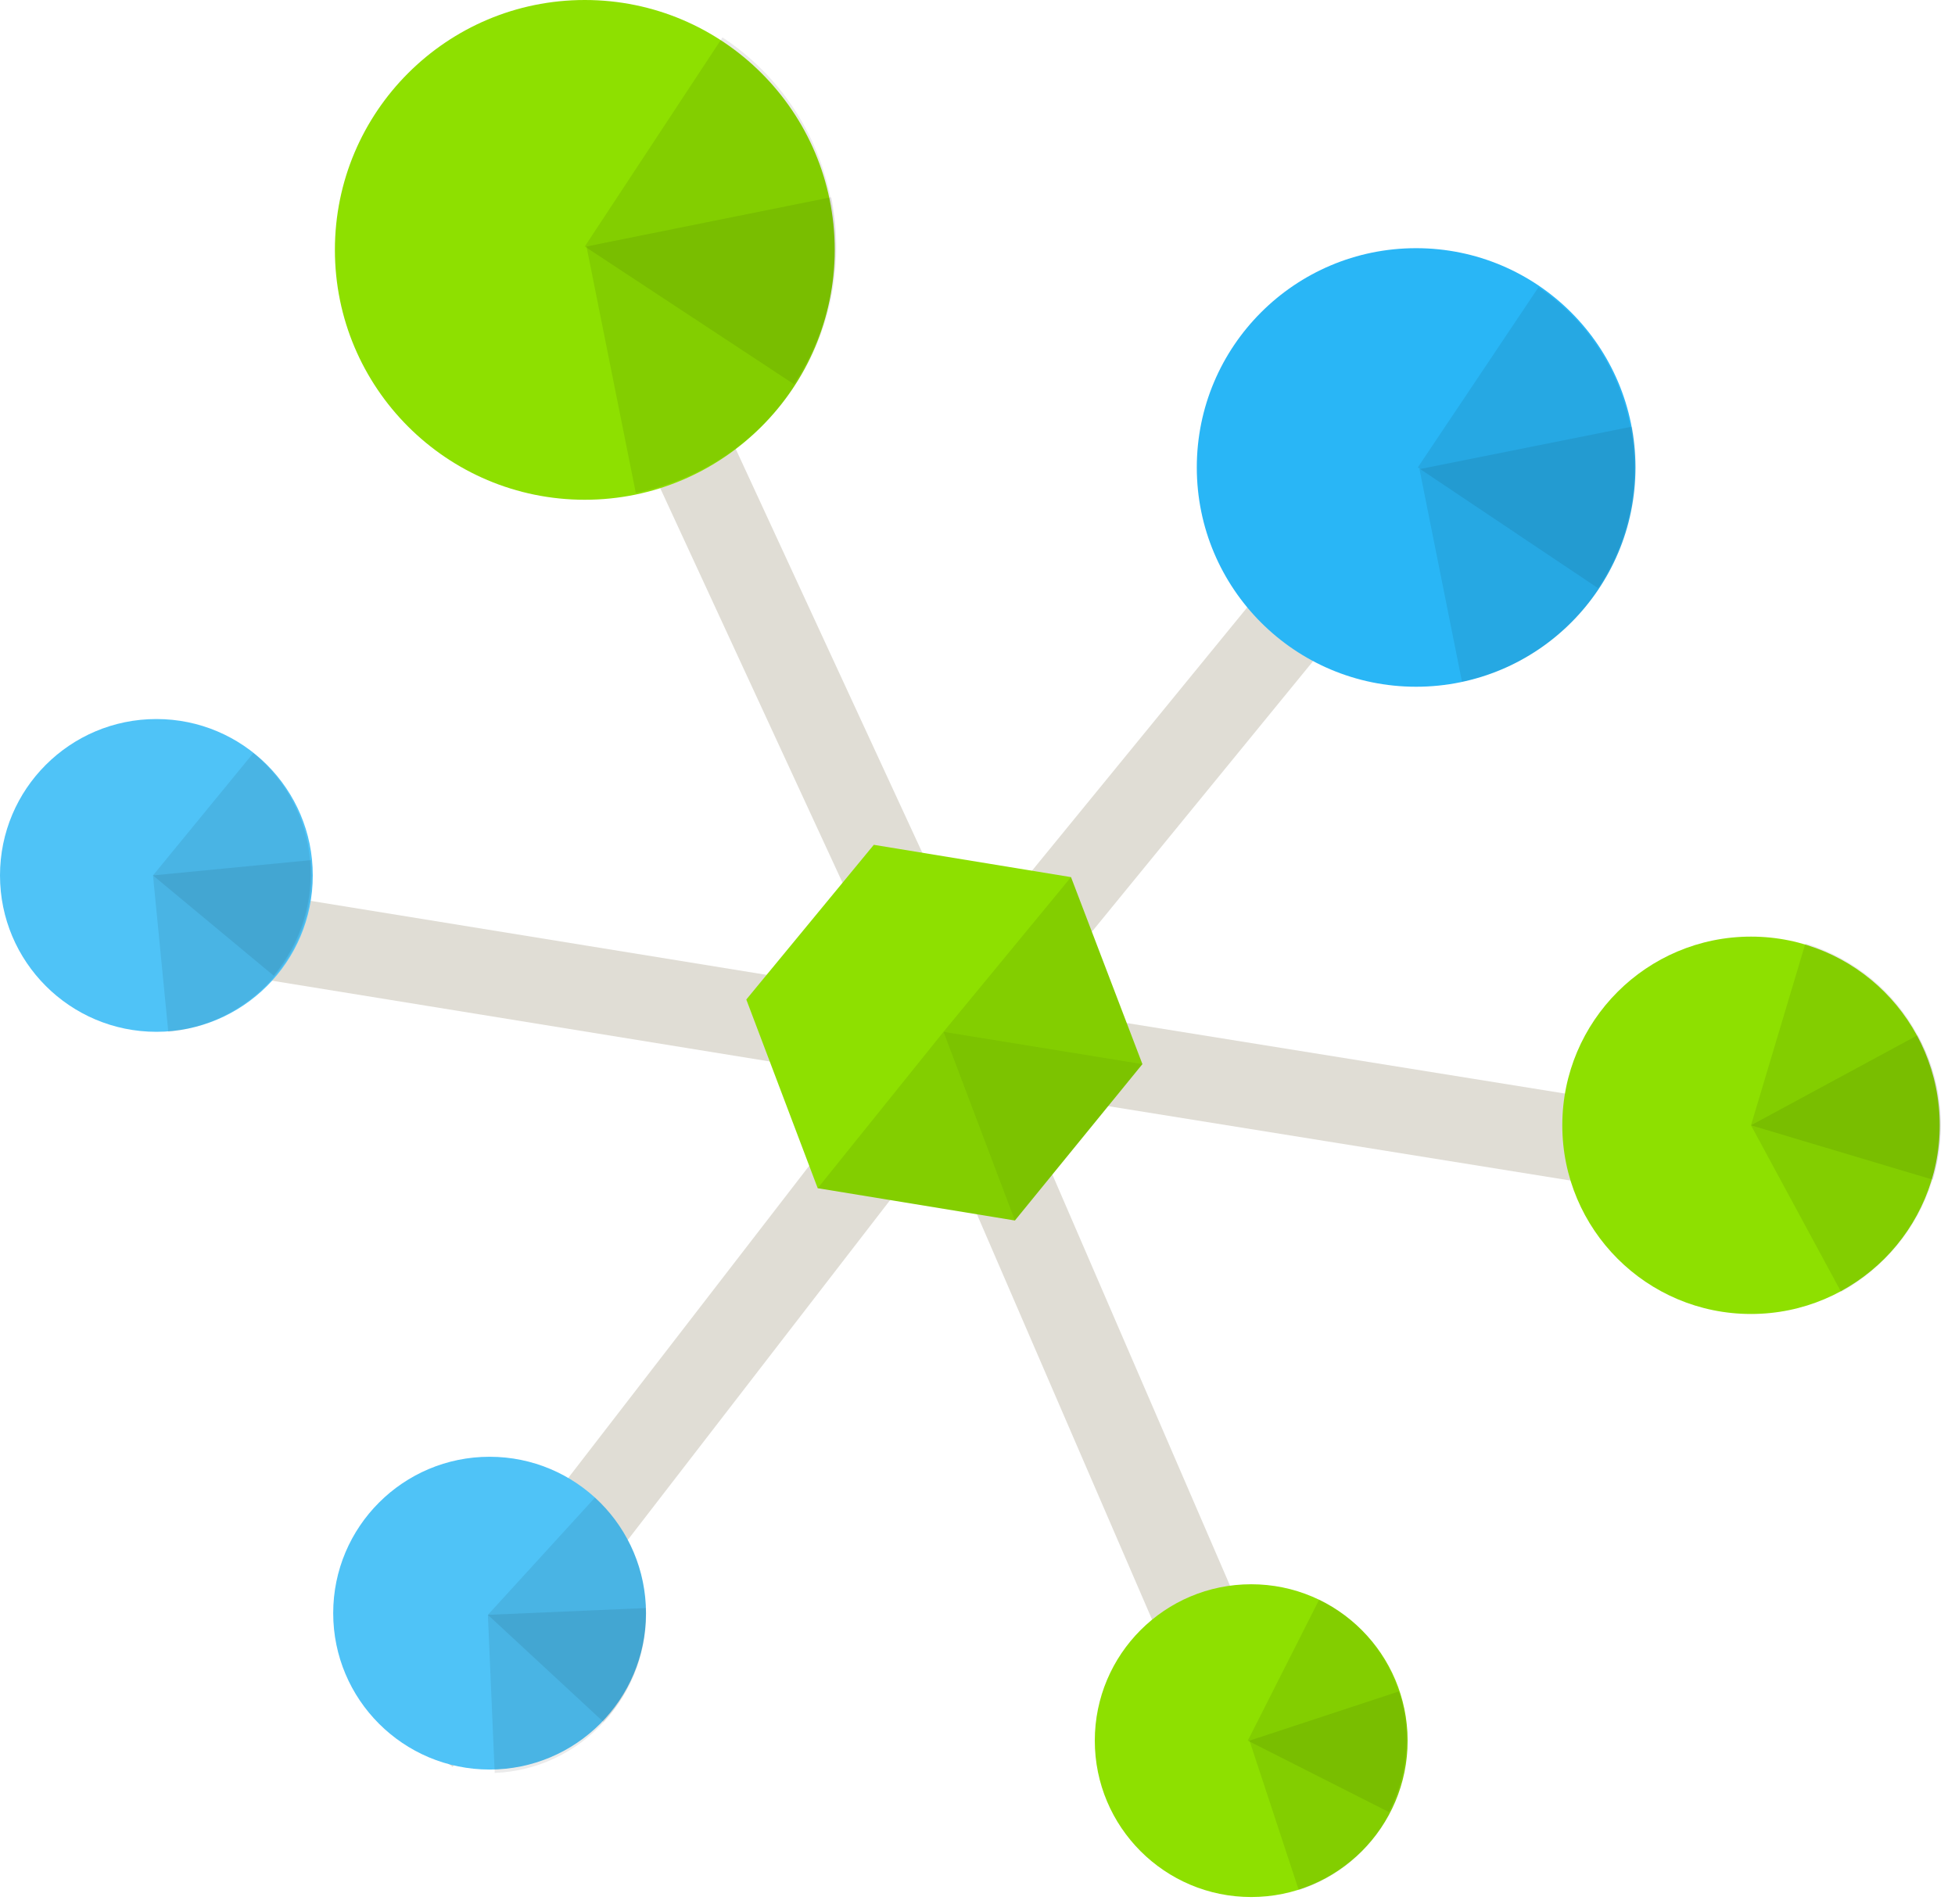 <?xml version="1.0" encoding="UTF-8" standalone="no"?>
<svg width="115px" height="112px" viewBox="0 0 115 112" version="1.1" xmlns="http://www.w3.org/2000/svg" xmlns:xlink="http://www.w3.org/1999/xlink" xmlns:sketch="http://www.bohemiancoding.com/sketch/ns">
    <!-- Generator: Sketch 3.4 (15588) - http://www.bohemiancoding.com/sketch -->
    <title>slide-1-map</title>
    <desc>Created with Sketch.</desc>
    <defs></defs>
    <g id="Page-1" stroke="none" stroke-width="1" fill="none" fill-rule="evenodd" sketch:type="MSPage">
        <g id="slide-1-map" sketch:type="MSLayerGroup">
            <g id="Group" sketch:type="MSShapeGroup">
                <g id="Line-Copy-2_35_" transform="translate(22, 59)" fill="#E0DDD5">
                    <rect id="Rectangle-path" transform="translate(18.777, 22.514) rotate(37.663) translate(-18.777, -22.514) " x="16.277" y="-3.885" width="5" height="52.799"></rect>
                </g>
                <g id="Line-Copy-2_31_" transform="translate(55, 58)" fill="#E0DDD5">
                    <rect id="Rectangle-path" transform="translate(27.308, 7.296) rotate(9.143) translate(-27.308, -7.296) " x="0.308" y="4.796" width="54" height="5"></rect>
                </g>
                <g id="Line-Copy-2_30_" transform="translate(53, 59)" fill="#E0DDD5">
                    <rect id="Rectangle-path" transform="translate(11.523, 22.462) rotate(66.634) translate(-11.523, -22.462) " x="-11.128" y="19.962" width="45.3" height="5"></rect>
                </g>
                <g id="Line_7_" transform="translate(27, 2)" fill="#E0DDD5">
                    <rect id="Rectangle-path" transform="translate(16.652, 31.18) rotate(65.203) translate(-16.652, -31.18) " x="-15.448" y="28.68" width="64.2" height="5"></rect>
                </g>
                <g id="Line-Copy-9_8_" transform="translate(53, 19)" fill="#E0DDD5">
                    <rect id="Rectangle-path" transform="translate(19.19, 22.122) rotate(39.258) translate(-19.19, -22.122) " x="16.69" y="-3.728" width="5" height="51.699"></rect>
                </g>
                <g id="Oval-1-Copy-18_40_" transform="translate(70, 14)" fill="#29B6F6">
                    <circle id="Oval" cx="13.3" cy="13.5" r="12.9"></circle>
                </g>
                <g id="Oval-1-Copy-23_36_" transform="translate(19, 85)" fill="#4FC3F7">
                    <circle id="Oval" cx="9.8" cy="9.9" r="9.2"></circle>
                </g>
                <g id="Oval-1-Copy-16_24_" transform="translate(19, 0)" fill="#8EE000">
                    <circle id="Oval" cx="15.4" cy="14.7" r="14.7"></circle>
                </g>
                <g transform="translate(34, 2)" id="Shape" fill-opacity="0.08" fill="#000000">
                    <g transform="translate(0, 9)">
                        <path d="M14.9,0.6 L0.5,3.5 L3.4,18 C11.4,16.4 16.5,8.6 14.9,0.6 L14.9,0.6 Z"></path>
                    </g>
                    <g>
                        <path d="M8.5,0.2 L0.4,12.5 L12.7,20.6 C17.2,13.8 15.3,4.7 8.5,0.2 L8.5,0.2 Z"></path>
                    </g>
                </g>
                <g transform="translate(83, 16)" id="Shape" fill-opacity="0.08" fill="#000000">
                    <g transform="translate(0, 9)">
                        <path d="M13,0.1 L0.5,2.6 L3,15.1 C9.8,13.7 14.3,7 13,0.1 L13,0.1 Z"></path>
                    </g>
                    <g>
                        <path d="M7.5,0.9 L0.4,11.5 L11,18.6 C14.9,12.8 13.3,4.8 7.5,0.9 L7.5,0.9 Z"></path>
                    </g>
                </g>
                <g transform="translate(28, 88)" id="Shape" fill-opacity="0.08" fill="#000000">
                    <g transform="translate(0, 6)">
                        <path d="M10,0.6 L0.7,1 L1.1,10.3 C6.2,10.1 10.2,5.7 10,0.6 L10,0.6 Z"></path>
                    </g>
                    <g>
                        <path d="M7,0.1 L0.7,7 L7.5,13.3 C11,9.5 10.8,3.6 7,0.1 L7,0.1 Z"></path>
                    </g>
                </g>
                <g id="Line-Copy-2_28_" transform="translate(3, 50)" fill="#E0DDD5">
                    <rect id="Rectangle-path" transform="translate(26.804, 7.401) rotate(9.218) translate(-26.804, -7.401) " x="0.404" y="4.901" width="52.801" height="5"></rect>
                </g>
                <g id="Oval-1-Copy-23_31_" transform="translate(0, 42)" fill="#4FC3F7">
                    <circle id="Oval" cx="9.2" cy="9.5" r="9.2"></circle>
                </g>
                <g transform="translate(9, 44)" id="Shape" fill-opacity="0.08" fill="#000000">
                    <g transform="translate(0, 6)">
                        <path d="M9.3,0.6 L0,1.5 L0.9,10.7 C6,10.2 9.8,5.7 9.3,0.6 L9.3,0.6 Z"></path>
                    </g>
                    <g>
                        <path d="M5.9,0.3 L0,7.5 L7.1,13.4 C10.4,9.4 9.9,3.6 5.9,0.3 L5.9,0.3 Z"></path>
                    </g>
                </g>
                <g id="Oval-1-Copy-24_17_" transform="translate(64, 93)" fill="#8EE000">
                    <circle id="Oval" cx="9.6" cy="9.4" r="9.2"></circle>
                </g>
                <g transform="translate(73, 94)" id="Shape" fill-opacity="0.08" fill="#000000">
                    <g transform="translate(0, 5)">
                        <path d="M9.3,0.5 L0.5,3.4 L3.4,12.2 C8.3,10.6 11,5.3 9.3,0.5 L9.3,0.5 Z"></path>
                    </g>
                    <g>
                        <path d="M4.6,0.1 L0.4,8.4 L8.7,12.6 C11.1,7.9 9.2,2.4 4.6,0.1 L4.6,0.1 Z"></path>
                    </g>
                </g>
                <g id="Oval-1-Copy-17_18_" transform="translate(91, 55)" fill="#8EE000">
                    <circle id="Oval" cx="12" cy="11.2" r="11.1"></circle>
                </g>
                <g transform="translate(103, 55)" id="Shape" fill-opacity="0.08" fill="#000000">
                    <g transform="translate(0, 5)">
                        <path d="M9.8,0.9 L0,6.2 L5.3,16 C10.7,13 12.8,6.3 9.8,0.9 L9.8,0.9 Z"></path>
                    </g>
                    <g>
                        <path d="M3.2,0.5 L0,11.2 L10.7,14.4 C12.4,8.4 9.1,2.3 3.2,0.5 L3.2,0.5 Z"></path>
                    </g>
                </g>
                <g transform="translate(43, 49)" id="Shape">
                    <path d="M5.1,20.9 L0.9,9.8 L8.4,0.7 L20,2.6 L24.2,13.6 L16.7,22.8 L5.1,20.9 Z" fill="#8EE000"></path>
                    <g transform="translate(5, 11)" fill-opacity="0.08" fill="#000000">
                        <path d="M0.1,9.9 L11.7,11.8 L7.5,0.7 L0.1,9.9 Z"></path>
                    </g>
                    <g transform="translate(12, 2)" fill-opacity="0.08" fill="#000000">
                        <path d="M0.5,9.7 L12.2,11.6 L8,0.6 L0.5,9.7 Z"></path>
                    </g>
                    <g transform="translate(12, 11)" fill-opacity="0.13" fill="#000000">
                        <path d="M0.5,0.7 L4.7,11.8 L12.2,2.6 L0.5,0.7 Z"></path>
                    </g>
                </g>
            </g>
        </g>
    </g>
</svg>